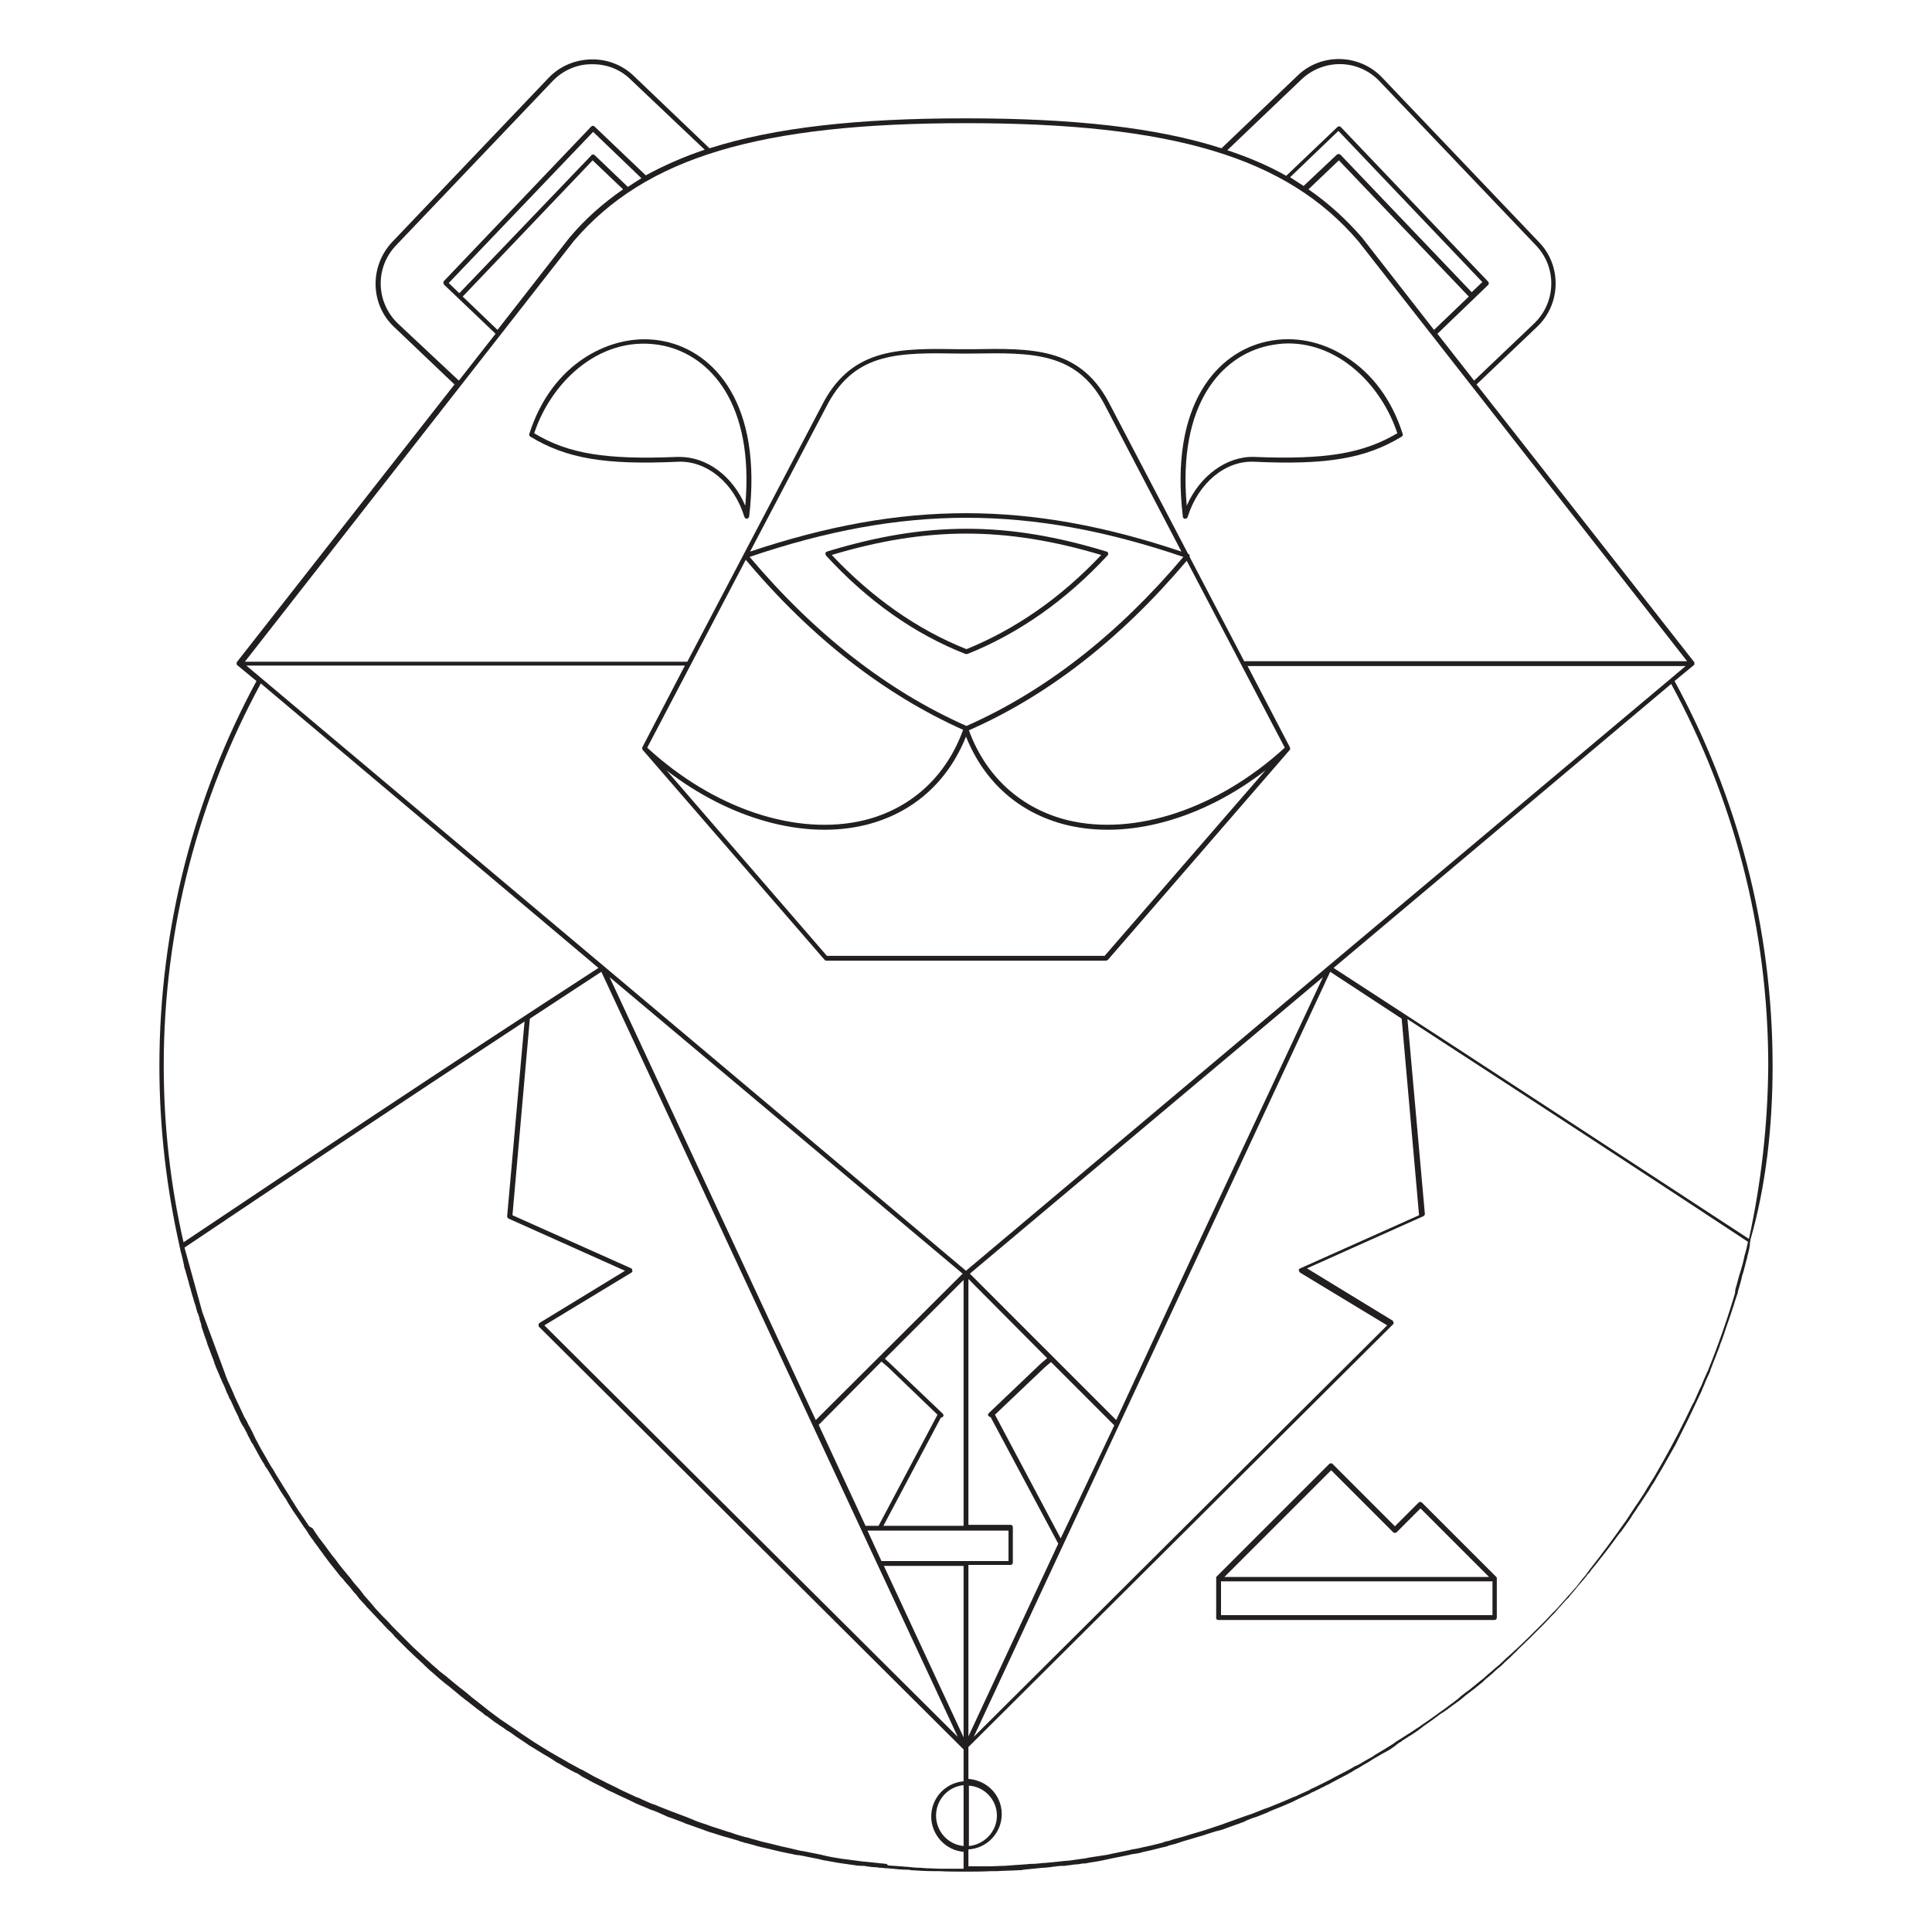 <svg xmlns="http://www.w3.org/2000/svg" xmlns:xlink="http://www.w3.org/1999/xlink" x="0px" y="0px" viewBox="0 0 400 400" xml:space="preserve">
  <style type="text/css">
    .st0{fill:#231F20;}
  </style>
  <path class="st0" d="M367,220.7c0-28.8-7.4-56-20.3-79.7l4-3.3c0.1-0.1,0.1-0.1,0.1-0.2c0,0,0,0,0-0.1c0-0.1,0-0.2,0-0.3
    c0,0,0,0,0,0c0,0,0,0,0,0c0,0,0-0.1-0.1-0.1l-45-57.4l12.5-11.9c5-4.7,5.2-12.7,0.4-17.6l-32.4-34c-4.7-5-12.7-5.2-17.6-0.4
    l-15.7,15c-13.4-4.3-30.6-6.2-53-6.2c-22.4,0-39.5,1.9-53,6.2l-15.7-15c-2.4-2.3-5.6-3.5-8.9-3.4c-3.3,0.1-6.4,1.4-8.7,3.8
    l-32.4,34c-4.7,5-4.6,12.9,0.4,17.6l12.5,11.9l-45,57.4c0,0,0,0.1-0.1,0.1c0,0,0,0,0,0c0,0,0,0,0,0c0,0.1,0,0.2,0,0.3
    c0,0,0,0,0,0.1c0,0.1,0.1,0.2,0.1,0.2l4,3.3C40.3,164.7,33,191.9,33,220.7c0,12.9,1.5,25.4,4.2,37.4c0,0,0,0.1,0,0.1l0,0l0,0
    c0,0,0,0,0,0c0,0.1,0.1,0.2,0.1,0.3l0,0c0,0,0,0,0,0.1c0,0.2,0.1,0.3,0.1,0.5l0.2,0.7c0.2,0.7,0.3,1.4,0.5,2.1c0,0,0,0.1,0,0.1
    c0,0,0,0.1,0,0.1l0.1,0.4c0.1,0.2,0.1,0.4,0.2,0.6c0,0.1,0.1,0.3,0.1,0.4c0.2,0.7,0.4,1.4,0.6,2.1c0,0,0,0.1,0,0.1
    c0,0.1,0.1,0.2,0.1,0.3l0.1,0.4c0.1,0.2,0.1,0.4,0.2,0.6c0,0,0,0.1,0,0.1c0.2,0.7,0.4,1.4,0.6,2c0,0,0,0,0,0.1
    c0.1,0.2,0.1,0.4,0.2,0.6l0.2,0.6c0,0.1,0.1,0.3,0.1,0.4c0,0,0,0,0,0.1c0.1,0.2,0.2,0.5,0.2,0.7l0.1,0.2l0.1,0.2
    c0.1,0.3,0.2,0.6,0.3,0.9l0,0.1c0,0,0,0,0,0.1c0.1,0.2,0.1,0.4,0.2,0.6l0.2,0.7c0,0,0,0,0,0.1c0,0,0,0.1,0,0.1
    c0.2,0.7,0.5,1.4,0.7,2.1l0,0c0.1,0.3,0.2,0.5,0.3,0.8l0.1,0.3c0,0.1,0.1,0.2,0.1,0.4c0.4,1.1,0.9,2.3,1.3,3.4l0.2,0.6l0,0.1
    c0.1,0.1,0.1,0.3,0.2,0.4l0,0.1c0.3,0.7,0.6,1.4,0.9,2.1l0,0c0,0,0,0,0,0c0,0.1,0.1,0.2,0.1,0.3c0.1,0.2,0.2,0.4,0.3,0.6
    c0,0.1,0.1,0.2,0.1,0.3c0.1,0.2,0.2,0.4,0.3,0.6c0.3,0.6,0.5,1.3,0.8,1.9c0.1,0.1,0.1,0.3,0.2,0.4c0.1,0.3,0.2,0.6,0.4,0.8
    c0.2,0.4,0.4,0.9,0.6,1.3c0.1,0.3,0.3,0.6,0.4,0.9c0,0,0,0,0,0c0,0.1,0.1,0.1,0.1,0.2c0.2,0.4,0.4,0.8,0.6,1.2c0,0,0,0,0,0.1
    c0,0,0,0,0,0c0.3,0.7,0.6,1.3,1,1.9l0.1,0.1c0.2,0.5,0.5,0.9,0.7,1.4c0.2,0.5,0.5,0.9,0.7,1.4c0.1,0.2,0.2,0.4,0.3,0.5
    c0,0,0,0.1,0.1,0.1l0.2,0.4c0.2,0.3,0.3,0.6,0.5,0.9c0.5,0.9,1,1.9,1.6,2.8c0.1,0.1,0.2,0.3,0.2,0.4c0.1,0.1,0.1,0.2,0.2,0.3
    c0.1,0.1,0.1,0.2,0.2,0.3l0.1,0.1c0.5,0.8,1,1.7,1.5,2.5l0.8,1.3c0,0.1,0.1,0.1,0.1,0.2c0.2,0.3,0.4,0.6,0.5,0.8
    c0.2,0.3,0.4,0.6,0.6,0.9c0.3,0.4,0.6,0.9,0.8,1.3c0.4,0.6,0.8,1.3,1.2,1.9c0,0,0,0,0,0c0.2,0.2,0.3,0.5,0.5,0.7
    c0.1,0.2,0.3,0.4,0.4,0.6c0.4,0.6,0.8,1.2,1.2,1.8l0.3,0.4c0.2,0.3,0.4,0.6,0.6,0.9c0,0.1,0.1,0.1,0.1,0.2c0.2,0.3,0.5,0.7,0.7,1
    c0.2,0.2,0.3,0.4,0.5,0.7l0.9,1.2c0.3,0.5,0.7,0.9,1,1.4c0.3,0.4,0.6,0.8,0.9,1.2c0,0,0,0,0,0l0.3,0.4c0.8,1,1.5,1.9,2.3,2.9
    c0.1,0.1,0.2,0.2,0.3,0.3c0.4,0.4,0.7,0.9,1.1,1.3c0.4,0.4,0.7,0.8,1.1,1.3c0.2,0.3,0.5,0.6,0.8,0.9l0.2,0.3
    c0.1,0.1,0.2,0.2,0.3,0.4c0.4,0.4,0.8,0.9,1.2,1.3c0,0,0,0,0,0c0.3,0.4,0.7,0.8,1.1,1.2c0.5,0.5,1,1.1,1.5,1.6c0,0,0.1,0.1,0.1,0.1
    c0.4,0.5,0.9,0.9,1.3,1.4c0.4,0.4,0.8,0.9,1.3,1.3l0.3,0.3c0.2,0.2,0.4,0.4,0.6,0.7c0.2,0.2,0.3,0.3,0.5,0.5
    c0.4,0.4,0.9,0.9,1.3,1.3c0.1,0.1,0.2,0.2,0.4,0.4l0.5,0.5c0.6,0.6,1.3,1.2,1.9,1.8c0.4,0.3,0.7,0.7,1.1,1l0.6,0.6
    c0.6,0.6,1.3,1.2,1.9,1.7l0.9,0.8c0.4,0.3,0.8,0.7,1.2,1c0.3,0.2,0.6,0.5,0.9,0.7l1.1,0.9c0.4,0.3,0.8,0.7,1.2,1
    c0.3,0.3,0.7,0.5,1,0.8c0.3,0.2,0.5,0.4,0.8,0.6c0.6,0.5,1.3,1,1.9,1.5l1.1,0.8c0.1,0.1,0.1,0.1,0.2,0.2c0.2,0.2,0.4,0.3,0.6,0.4
    c0.5,0.4,1.1,0.8,1.6,1.2l0.6,0.4c0.5,0.4,1.1,0.7,1.6,1.1c0.3,0.2,0.5,0.4,0.8,0.5c0.2,0.2,0.5,0.3,0.7,0.5l0.7,0.5
    c0.8,0.5,1.6,1.1,2.4,1.6l0.4,0.3c0.1,0,0.1,0.1,0.2,0.1c0.1,0.1,0.2,0.1,0.3,0.2l0.2,0.1c0.7,0.4,1.4,0.9,2.1,1.3l1.2,0.7
    c0.3,0.2,0.5,0.3,0.8,0.5c0.3,0.2,0.6,0.4,0.9,0.6c0.1,0.1,0.3,0.1,0.4,0.2c0.4,0.2,0.8,0.5,1.2,0.7c0.7,0.4,1.4,0.8,2.2,1.2
    l0.3,0.1c0.2,0.1,0.3,0.2,0.5,0.3c0.1,0.1,0.2,0.1,0.3,0.2c0,0,0.1,0,0.1,0.1c0.9,0.5,1.7,0.9,2.6,1.4l0.8,0.4
    c0.4,0.2,0.8,0.4,1.2,0.6c0.3,0.2,0.6,0.3,0.9,0.5c0.4,0.2,0.9,0.4,1.3,0.6l0.6,0.3c0.9,0.4,1.9,0.9,2.8,1.3c0,0,0.1,0,0.1,0.1
    c0,0,0.1,0,0.1,0c0.2,0.1,0.4,0.2,0.6,0.3l0.4,0.2c0.8,0.3,1.6,0.7,2.4,1c0.4,0.2,0.9,0.4,1.3,0.5c0.2,0.1,0.3,0.1,0.5,0.2
    c0.2,0.1,0.5,0.2,0.7,0.3c0.4,0.2,0.7,0.3,1.1,0.5c0.4,0.2,0.9,0.4,1.3,0.5c0.8,0.3,1.6,0.6,2.4,0.9l0.2,0.1c0.1,0,0.1,0,0.2,0.1
    l0.9,0.3c0.9,0.3,1.9,0.7,2.8,1l0.8,0.3c0.3,0.1,0.6,0.2,0.9,0.3c0.1,0,0.2,0.1,0.4,0.1c0.8,0.3,1.6,0.5,2.5,0.8l0.4,0.1
    c0.8,0.2,1.6,0.5,2.4,0.7c0.1,0,0.1,0,0.2,0.1c0.2,0.1,0.5,0.1,0.7,0.2c0.3,0.1,0.6,0.2,0.8,0.2l0.3,0.1c0.9,0.2,1.7,0.5,2.6,0.7
    c0.4,0.1,0.9,0.2,1.3,0.3c0.8,0.2,1.6,0.4,2.5,0.6l1.4,0.3c0.5,0.1,1,0.2,1.5,0.3c0.1,0,0.3,0.1,0.4,0.1c0.2,0,0.5,0.1,0.7,0.1
    l0.2,0c0.3,0.1,0.7,0.1,1,0.2c1,0.2,2,0.4,3,0.6l0.8,0.2c1.3,0.2,2.6,0.5,4,0.7l0.1,0c0.4,0.1,0.9,0.1,1.3,0.2
    c0.3,0,0.5,0.1,0.8,0.1c0.6,0.1,1.2,0.2,1.8,0.2l0.2,0c0.1,0,0.3,0,0.4,0l0.5,0.1c0.7,0.1,1.4,0.2,2.1,0.2c0.2,0,0.4,0.1,0.7,0.1
    c0,0,0,0,0.1,0c0,0,0,0,0,0c0.4,0,0.8,0.1,1.1,0.1l0.2,0c0.4,0,0.8,0.1,1.2,0.1c1,0.1,1.9,0.2,2.9,0.2c0.3,0,0.6,0,0.9,0.1
    c1.5,0.1,3.1,0.2,4.6,0.2c0.4,0,0.8,0,1.2,0c1.8,0.1,3.6,0.1,5.4,0.1h0h0c0,0,0,0,0,0c1.8,0,3.6,0,5.4-0.1c0.4,0,0.8,0,1.2,0
    c1.5-0.1,3.1-0.1,4.6-0.2c0.3,0,0.6,0,0.9-0.1c1-0.1,2-0.2,3-0.3c0.3,0,0.7-0.1,1-0.1l0.2,0c0.4,0,0.8-0.1,1.2-0.1c0,0,0,0,0,0
    c0,0,0,0,0,0c0.2,0,0.4-0.1,0.7-0.1c0.7-0.1,1.4-0.2,2.1-0.2l0.4,0c0.2,0,0.4-0.1,0.6-0.1l0.2,0c0.6-0.1,1.1-0.2,1.7-0.2
    c0.2,0,0.5-0.1,0.7-0.1c0.4-0.1,0.7-0.1,1.1-0.1l0.4-0.1c1.3-0.2,2.6-0.4,3.9-0.7l0.9-0.2c1-0.2,2-0.4,3-0.6
    c0.3-0.1,0.6-0.1,0.9-0.2l0.4-0.1c0.2,0,0.5-0.1,0.7-0.1c0,0,0.1,0,0.1,0c0.6-0.1,1.1-0.2,1.7-0.4l1.4-0.3c0.8-0.2,1.6-0.4,2.4-0.6
    c0.5-0.1,1-0.2,1.4-0.4c0.8-0.2,1.6-0.4,2.4-0.7l0.3-0.1c0.3-0.1,0.6-0.2,1-0.3c0.9-0.3,1.8-0.5,2.7-0.8l1-0.3
    c0.8-0.3,1.6-0.5,2.5-0.8c0,0,0.1,0,0.1,0c0.4-0.1,0.7-0.2,1.1-0.3l0.8-0.3c0.9-0.3,1.9-0.7,2.8-1l0.8-0.3c0.1,0,0.1,0,0.2-0.1
    l0.4-0.2c0.7-0.3,1.5-0.6,2.2-0.8c0.5-0.2,1-0.4,1.5-0.6c0.3-0.1,0.6-0.2,0.9-0.4c0.2-0.1,0.5-0.2,0.7-0.3c0.2-0.1,0.3-0.1,0.5-0.2
    c0.5-0.2,1-0.4,1.5-0.6c0.7-0.3,1.4-0.6,2.1-0.9l0.2-0.1c0.2-0.1,0.4-0.2,0.6-0.3c0.1-0.1,0.3-0.1,0.4-0.2c0.1,0,0.1-0.1,0.2-0.1
    c0.7-0.3,1.5-0.7,2.2-1l0.3-0.2c0.3-0.1,0.6-0.3,0.9-0.4c0.3-0.2,0.7-0.3,1-0.5c0.3-0.2,0.7-0.3,1-0.5c0.3-0.2,0.7-0.3,1-0.5
    l1.1-0.6c0.8-0.4,1.7-0.9,2.5-1.3c0.2-0.1,0.3-0.2,0.5-0.3c0.2-0.1,0.4-0.2,0.7-0.4l0.3-0.2c0.6-0.3,1.3-0.7,1.9-1.1
    c0.5-0.3,0.9-0.5,1.4-0.8l0.1-0.1c0.3-0.2,0.7-0.4,1-0.6c0.2-0.1,0.5-0.3,0.7-0.4c0.5-0.3,1-0.6,1.6-0.9c0.6-0.3,1.1-0.7,1.7-1.1
    c0,0,0.1,0,0.1-0.1c0.1-0.1,0.3-0.2,0.4-0.3c0.1-0.1,0.3-0.2,0.4-0.3c0.2-0.1,0.4-0.2,0.6-0.4c0.5-0.3,0.9-0.6,1.4-0.9l0.5-0.3
    c0.4-0.3,0.8-0.5,1.2-0.8c0.1-0.1,0.3-0.2,0.4-0.3c0.3-0.2,0.5-0.4,0.8-0.6c0.1-0.1,0.2-0.2,0.4-0.3c1-0.7,2-1.4,2.9-2.1l0.4-0.3
    c0.1,0,0.1-0.1,0.2-0.1c0.2-0.1,0.4-0.3,0.6-0.4c0.1-0.1,0.2-0.1,0.3-0.2c0.4-0.3,0.8-0.6,1.2-0.9l0.7-0.5c0.4-0.3,0.7-0.5,1.1-0.8
    c0.2-0.2,0.4-0.3,0.6-0.5c0.3-0.3,0.6-0.5,1-0.8c0,0,0,0,0,0c0.4-0.3,0.9-0.7,1.3-1c0.5-0.4,1.1-0.9,1.6-1.3
    c0.2-0.1,0.3-0.3,0.4-0.4c0.4-0.4,0.9-0.7,1.3-1.1c0.4-0.3,0.7-0.6,1.1-1c0.4-0.3,0.8-0.7,1.2-1l0.2-0.2c0.2-0.2,0.3-0.3,0.5-0.5
    c0.3-0.3,0.7-0.6,1-0.9l0.8-0.8c0.3-0.3,0.6-0.5,0.8-0.8c1.5-1.4,3-2.9,4.5-4.4c0.2-0.2,0.5-0.5,0.7-0.7l0.3-0.3
    c0.5-0.5,1-1.1,1.5-1.6c0.2-0.2,0.4-0.4,0.6-0.6l0.8-0.9c0.2-0.3,0.5-0.5,0.7-0.8c0.5-0.6,1.1-1.2,1.6-1.7l0.1-0.2
    c0.5-0.6,1.1-1.2,1.6-1.9l0.6-0.7c0.5-0.6,1-1.1,1.4-1.7c0.1-0.1,0.2-0.3,0.4-0.4l0.5-0.7c0.3-0.4,0.6-0.7,0.9-1.1
    c0.7-0.9,1.5-1.9,2.2-2.8c0.5-0.7,1-1.3,1.5-2c0.5-0.7,1-1.4,1.6-2.1c0.5-0.7,1-1.4,1.5-2.1l0.4-0.6c0.1-0.1,0.2-0.3,0.3-0.5
    c0.3-0.4,0.6-0.9,0.9-1.3c0.1-0.2,0.2-0.3,0.3-0.5l0.5-0.7c0.5-0.8,1-1.5,1.5-2.3l0.1-0.1c0.2-0.4,0.5-0.8,0.7-1.2
    c0.4-0.6,0.8-1.2,1.1-1.8l0.3-0.5c0.2-0.3,0.4-0.7,0.6-1c0.3-0.5,0.5-0.9,0.8-1.4c0.7-1.3,1.5-2.6,2.2-3.9c0.2-0.4,0.4-0.8,0.6-1.2
    c0.7-1.4,1.4-2.8,2.1-4.2l0.1-0.2c0,0,0,0,0,0c0,0,0,0,0,0c0.3-0.6,0.5-1.1,0.8-1.7c0.3-0.6,0.6-1.3,0.9-1.9
    c0.3-0.6,0.6-1.3,0.9-1.9c0.2-0.6,0.5-1.1,0.7-1.7c0.3-0.7,0.6-1.4,0.9-2c0-0.1,0-0.1,0.1-0.2l0,0c0,0,0,0,0,0
    c0-0.1,0.1-0.2,0.1-0.3l0-0.1c0,0,0,0,0,0c0.1-0.3,0.3-0.7,0.4-1c0.3-0.9,0.7-1.7,1-2.6l0.4-1c0.1-0.3,0.2-0.6,0.3-0.9
    c0.5-1.2,0.9-2.5,1.3-3.7c0.2-0.5,0.3-0.9,0.5-1.4c0.4-1.3,0.9-2.6,1.3-4c0.1-0.3,0.2-0.6,0.3-0.9c0.1-0.2,0.2-0.5,0.2-0.7l0.1-0.4
    c0.3-1,0.6-2,0.8-3l0.2-0.6c0.3-1,0.5-2,0.8-3l0.1-0.5c0.2-0.7,0.4-1.5,0.5-2.3l0-0.1c0-0.1,0-0.1,0-0.2l0.1-0.6c0,0,0-0.1,0-0.1
    c0,0,0,0,0,0C365.6,245.6,367,233.3,367,220.7z M122.7,13.3c3,0,5.8,1.1,7.9,3.2L145.9,31c-4.5,1.5-8.5,3.3-12.2,5.3l-10.6-10.1
    c-0.2-0.2-0.5-0.2-0.7,0l-30.5,32c-0.1,0.1-0.1,0.2-0.1,0.4c0,0.1,0.1,0.3,0.2,0.4l10.6,10.1l-7.6,9.7L82.4,67
    c-4.6-4.4-4.8-11.6-0.4-16.2l32.4-34c2.1-2.2,5-3.5,8-3.5C122.5,13.3,122.6,13.3,122.7,13.3z M95.8,61.4l26.9-28.2l6.3,6
    c-4.2,2.9-7.9,6.2-11.1,10L103,68.3L95.8,61.4z M123.1,32.1c-0.1-0.1-0.2-0.1-0.4-0.1c-0.1,0-0.3,0.1-0.3,0.2L95.1,60.7l-2.2-2.1
    l29.9-31.3l10,9.6c-1,0.6-1.9,1.2-2.8,1.8L123.1,32.1z M118.8,49.9c14.8-17.3,38.4-24.4,81.2-24.4c42.9,0,66.4,7.1,81.2,24.4
    l68.1,87h-91.7l-11.3-21.6c0-0.1,0-0.2,0-0.3c0-0.2-0.2-0.3-0.3-0.3c0,0,0,0,0,0l-16.6-31.7c-6.1-11.1-15.8-10.9-28-10.7l-1.4,0
    l-1.4,0c-12.2-0.2-21.9-0.3-28,10.8l-28.3,53.9H50.7L118.8,49.9z M285.6,16.8l32.4,34c4.4,4.6,4.2,11.8-0.4,16.2l-12.4,11.8
    l-7.6-9.7l7.6-7.3c0,0,0,0,0,0l2.9-2.8c0.2-0.2,0.2-0.5,0-0.7l-30.5-32c-0.2-0.2-0.5-0.2-0.7,0l-10.6,10.1
    c-3.7-2.1-7.7-3.8-12.2-5.3l15.3-14.6C274,12.1,281.2,12.2,285.6,16.8z M277.6,32.1c-0.1-0.1-0.2-0.2-0.4-0.2c-0.1,0-0.3,0-0.4,0.1
    l-6.9,6.5c-0.9-0.6-1.9-1.2-2.8-1.8l10-9.6l29.8,31.3l-2.2,2.1L277.6,32.1z M277.2,33.2l26.9,28.2l-7.2,6.9L282,49.2
    c-3.3-3.8-6.9-7.1-11.1-10L277.2,33.2z M362.1,256.5c-18.4-12-53.3-34.9-86-56.1l69.9-58.8c12.8,23.5,20.1,50.5,20.1,79.1
    C366,233,364.6,245,362.1,256.5z M359.2,267.8c-1.6,5.4-3.5,10.8-5.6,16l-0.2,0.4c-0.4,0.9-0.8,1.8-1.2,2.8l-0.3,0.6
    c-0.4,0.9-0.8,1.8-1.2,2.7l-0.3,0.5c-0.4,0.9-0.9,1.8-1.3,2.7l-0.1,0.2c-1.9,3.9-4.1,7.9-6.3,11.7l-0.3,0.5c-0.5,0.8-1,1.6-1.5,2.4
    l-0.4,0.7c-0.5,0.8-1,1.5-1.5,2.3l-0.5,0.7c-0.5,0.8-1,1.5-1.5,2.3l-0.4,0.6c-2.4,3.4-4.9,6.8-7.5,10.1l-0.5,0.7
    c-0.5,0.7-1.1,1.3-1.6,2l-0.7,0.9c-0.5,0.6-1.1,1.2-1.7,1.9l-0.7,0.8c-0.5,0.6-1.1,1.2-1.6,1.8l-0.8,0.8c-0.6,0.6-1.1,1.2-1.7,1.8
    l-0.6,0.6c-2,2-4,4-6.1,5.9l-1,0.9c-0.5,0.4-0.9,0.9-1.4,1.3l-0.2,0.2c-0.4,0.3-0.8,0.7-1.2,1c-0.5,0.5-1.1,0.9-1.6,1.4
    c-0.4,0.4-0.8,0.7-1.2,1c-0.5,0.4-1.1,0.9-1.6,1.3c-0.4,0.3-0.8,0.7-1.3,1c-0.5,0.4-1.1,0.8-1.6,1.3c-0.3,0.3-0.7,0.5-1,0.8
    l-0.7,0.5c-0.4,0.3-0.8,0.6-1.2,0.9c-0.3,0.2-0.7,0.5-1,0.7l-0.4,0.3c-1,0.7-1.9,1.4-3,2.1c-0.5,0.4-1,0.7-1.6,1.1
    c-0.4,0.3-0.8,0.5-1.2,0.8l-0.5,0.3c-0.5,0.3-0.9,0.6-1.4,0.9c-0.5,0.3-1,0.6-1.5,1c-0.5,0.3-1.1,0.7-1.6,1c-0.5,0.3-1,0.6-1.5,0.9
    c-0.5,0.3-1,0.6-1.4,0.9l-0.4,0.2c-0.5,0.3-0.9,0.5-1.4,0.8c-0.6,0.4-1.2,0.7-1.9,1l-0.3,0.2c-0.4,0.2-0.7,0.4-1.1,0.6
    c-0.8,0.4-1.7,0.9-2.5,1.3l-1.1,0.6c-1,0.5-2,1-3,1.5c-0.3,0.1-0.6,0.3-0.9,0.4l-0.3,0.2c-0.7,0.3-1.5,0.7-2.2,1
    c-0.4,0.2-0.8,0.4-1.2,0.5l-0.2,0.1c-0.7,0.3-1.4,0.6-2.1,0.9c-0.5,0.2-1,0.4-1.5,0.6c-0.7,0.3-1.4,0.6-2.1,0.8
    c-0.5,0.2-1,0.4-1.5,0.6c-0.7,0.3-1.5,0.6-2.2,0.8l-1.4,0.5c-0.9,0.3-1.9,0.7-2.8,1l-0.8,0.3c-1.2,0.4-2.4,0.8-3.6,1.2l-1,0.3
    c-0.9,0.3-1.8,0.5-2.7,0.8c-0.3,0.1-0.6,0.2-1,0.3l-0.3,0.1c-0.8,0.2-1.6,0.4-2.4,0.7c-0.5,0.1-1,0.2-1.4,0.4
    c-0.8,0.2-1.6,0.4-2.4,0.6l-1.4,0.3c-0.8,0.2-1.7,0.4-2.5,0.5l-0.4,0.1c-0.3,0.1-0.6,0.1-0.9,0.2c-1,0.2-2,0.4-2.9,0.6l-0.9,0.2
    c-1.3,0.2-2.6,0.4-3.9,0.6l-0.4,0.1c-1.2,0.2-2.3,0.3-3.5,0.5l-1.2,0.1c-0.9,0.1-1.8,0.2-2.8,0.3c-0.4,0-0.8,0.1-1.2,0.1l-0.2,0
    c-0.9,0.1-1.8,0.2-2.6,0.2c-0.5,0-0.9,0.1-1.4,0.1c-0.9,0.1-1.8,0.1-2.7,0.2l-1.4,0.1c-1,0-2,0.1-2.9,0.1l-1,0c-1.2,0-2.4,0-3.6,0
    v-3.5c3.8-0.2,6.9-3.4,6.9-7.3c0-3.9-3-7-6.9-7.3v-6.6l87.9-87.5c0.1-0.1,0.2-0.3,0.1-0.4c0-0.2-0.1-0.3-0.2-0.4l-17.7-10.8
    l24.1-10.8c0.2-0.1,0.3-0.3,0.3-0.5l-3.6-40.3c28,18.2,55.2,36,70.5,46.1c-0.2,0.9-0.4,1.9-0.7,2.8l-0.1,0.5c-0.2,1-0.5,2-0.8,3
    l-0.2,0.6c-0.3,1-0.5,2-0.8,2.9L359.2,267.8z M183.6,385.9c-0.4,0-0.7-0.1-1.1-0.1c-1-0.1-1.9-0.2-2.8-0.3l-1.1-0.1
    c-1.3-0.2-2.5-0.3-3.8-0.5l-0.1,0c-1.3-0.2-2.6-0.4-3.9-0.7l-0.8-0.2c-1-0.2-2-0.4-3-0.6c-0.3-0.1-0.7-0.1-1-0.2l-0.2,0
    c-0.9-0.2-1.7-0.4-2.5-0.6l-1.4-0.3c-0.8-0.2-1.6-0.4-2.4-0.6c-0.4-0.1-0.9-0.2-1.3-0.3c-0.9-0.2-1.7-0.5-2.6-0.7l-0.3-0.1
    c-0.3-0.1-0.6-0.2-0.8-0.2c-1.1-0.3-2.2-0.6-3.2-1l-0.4-0.1c-1.2-0.4-2.5-0.8-3.7-1.2l-0.8-0.3c-0.9-0.3-1.9-0.6-2.8-1l-1.2-0.5
    c-0.8-0.3-1.6-0.6-2.4-0.9c-0.4-0.2-0.9-0.3-1.3-0.5c-0.8-0.3-1.5-0.6-2.3-0.9c-0.4-0.2-0.9-0.4-1.3-0.5c-0.8-0.3-1.6-0.7-2.3-1
    l-0.4-0.2c-0.3-0.1-0.5-0.2-0.8-0.3c-0.9-0.4-1.9-0.9-2.8-1.3l-0.6-0.3c-1.1-0.6-2.3-1.1-3.4-1.7l-0.8-0.4
    c-0.9-0.4-1.7-0.9-2.6-1.4c-0.3-0.2-0.6-0.3-0.9-0.5l-0.3-0.1c-0.7-0.4-1.4-0.8-2.2-1.2c-0.4-0.2-0.8-0.5-1.2-0.7
    c-0.7-0.4-1.4-0.8-2.1-1.2l-1.2-0.7c-0.7-0.4-1.4-0.9-2.1-1.3l-1.1-0.7c-0.8-0.5-1.6-1.1-2.4-1.6l-0.7-0.5c-1-0.7-2.1-1.4-3.1-2.1
    l-0.6-0.4c-0.8-0.6-1.6-1.2-2.4-1.8l-1-0.8c-0.6-0.5-1.3-1-1.9-1.5c-0.4-0.3-0.8-0.6-1.1-0.9c-0.6-0.5-1.2-1-1.9-1.5l-1.1-0.9
    c-0.6-0.5-1.2-1-1.8-1.5L91,346c-0.6-0.6-1.3-1.1-1.9-1.7l-0.9-0.8c-0.9-0.8-1.8-1.7-2.7-2.5l-0.5-0.5c-0.7-0.7-1.4-1.4-2.1-2.1
    c-0.2-0.2-0.4-0.4-0.6-0.6l-0.3-0.3c-0.6-0.6-1.1-1.1-1.6-1.7c-0.4-0.4-0.7-0.7-1.1-1.1c-0.5-0.5-1-1.1-1.5-1.6
    c-0.3-0.4-0.7-0.8-1-1.2c-0.5-0.6-1-1.1-1.5-1.7l-0.2-0.3c-0.2-0.3-0.5-0.6-0.7-0.9c-0.5-0.6-1.1-1.2-1.6-1.9l-0.2-0.3
    c-0.2-0.2-0.4-0.5-0.6-0.7c-0.8-1-1.6-1.9-2.3-2.9l-0.3-0.4c-0.7-0.8-1.3-1.7-1.9-2.5l-0.9-1.2c-0.5-0.6-0.9-1.2-1.3-1.8
    c-0.2-0.3-0.4-0.6-0.6-0.9L64,316c-0.4-0.6-0.8-1.2-1.2-1.8c-0.3-0.4-0.6-0.9-0.9-1.3c-0.4-0.6-0.8-1.2-1.2-1.9
    c-0.3-0.4-0.6-0.9-0.8-1.3c-0.4-0.6-0.8-1.3-1.2-1.9l-0.8-1.3c-0.5-0.8-1-1.6-1.5-2.5l-0.1-0.1c-0.2-0.3-0.4-0.7-0.6-1
    c-0.5-0.9-1-1.8-1.6-2.8c-0.2-0.3-0.3-0.6-0.5-0.9l-0.2-0.4c-0.4-0.7-0.7-1.3-1-2c-0.2-0.5-0.5-0.9-0.7-1.4l-0.1-0.1
    c-0.3-0.6-0.6-1.3-1-1.9c-0.2-0.5-0.5-1-0.7-1.5c-0.3-0.6-0.6-1.3-0.9-1.9c-0.2-0.5-0.5-1-0.7-1.6c-0.3-0.7-0.6-1.3-0.9-2l-0.2-0.4
    c-0.1-0.3-0.3-0.7-0.4-1c0-0.1-0.1-0.2-0.1-0.3l-4.8-13l-3.7-13.4c18.6-12.5,44.5-29.8,70.4-46.8l-3.6,40.3c0,0.2,0.1,0.4,0.3,0.5
    l24.1,10.8l-17.7,10.8c-0.1,0.1-0.2,0.2-0.2,0.4c0,0.2,0,0.3,0.1,0.4l87.9,87.5v6.6c-3.7,0.3-6.7,3.4-6.7,7.3c0,3.8,3,7,6.7,7.3
    v3.5c-1.2,0-2.4,0-3.6,0c-0.3,0-0.6,0-0.9,0l-0.2,0c-1,0-2-0.1-3-0.1l-1.3-0.1c-0.9,0-1.8-0.1-2.7-0.2c-0.5,0-0.9-0.1-1.4-0.1
    c-0.9-0.1-1.8-0.1-2.6-0.2L183.6,385.9z M269.2,263.5l18,10.9l-85.6,85.2l73.8-158.4l14.8,9.7l3.6,40.7l-24.6,11
    c-0.2,0.1-0.3,0.2-0.3,0.4S269.1,263.4,269.2,263.5z M130.7,262.6l-24.6-11l3.6-40.7l14.8-9.7l73.8,158.4l-85.6-85.2l18-10.9
    c0.2-0.1,0.3-0.3,0.2-0.5S130.9,262.7,130.7,262.6z M182.5,281.9l1.3,1.1l10.3,9.9l-12.2,23h-2.7l-9.7-20.9L182.5,281.9z
     M222,313.5l-2.4,5L206,292.9l10.3-9.8l1.3-1.1l13.1,13.1L222,313.5z M199.5,359.7L183,324.2h16.5L199.5,359.7z M182.5,323.2
    l-2.9-6.3h29.2v6.3H182.5z M246.7,260.4L231.1,294l-30.3-30.3l73.1-61.4L246.7,260.4z M216.8,281.2l-1.3,1.1l-10.8,10.3
    c-0.1,0.1-0.2,0.4-0.1,0.5s0.3,0.3,0.5,0.3l14,26.2l-18.6,39.9v-35.5h8.7c0.3,0,0.5-0.2,0.5-0.5v-7.3c0-0.3-0.2-0.5-0.5-0.5h-8.7
    v-50.9L216.8,281.2z M199.5,315.9h-16.6l11.9-22.4h0c0.2,0,0.4-0.1,0.5-0.3c0.1-0.2,0-0.4-0.1-0.5l-10.8-10.3l-1.2-1.1l16.3-16.3
    L199.5,315.9z M168.9,294l-42.7-91.7l73.1,61.4L168.9,294z M206.4,375.9c0,3.3-2.6,6-5.8,6.3v-12.5
    C203.8,369.9,206.4,372.6,206.4,375.9z M199.5,382.2c-3.2-0.3-5.7-3-5.7-6.3c0-3.3,2.5-6,5.7-6.3V382.2z M274.9,200.1
    C274.9,200.1,274.9,200.1,274.9,200.1l-74.9,63l-74.9-63c0,0,0,0,0,0L51,137.8h90.8l-8.8,16.9c0,0,0,0,0,0c0,0.1-0.1,0.2,0,0.3
    c0,0,0,0,0,0.1c0,0.1,0,0.2,0.1,0.2l37.6,43.4c0.1,0.1,0.2,0.2,0.4,0.2H229h0c0.1,0,0.3-0.1,0.4-0.2l37.6-43.4c0,0,0,0,0,0
    c0.1-0.1,0.1-0.1,0.1-0.2c0,0,0,0,0-0.1c0-0.1,0-0.2,0-0.2c0,0,0,0,0,0l-8.8-16.9H349L274.9,200.1z M245,115.3
    c-13.5,16-28.6,27.8-44.9,35c-16.3-7.2-31.4-19-44.9-35C187,104.5,213.2,104.5,245,115.3z M138,159.5
    c13.1,10.1,28.5,14.4,41.2,11.3c9.7-2.4,17-8.8,20.8-18.3c3.8,9.5,11.1,15.9,20.8,18.3c12.8,3.1,28.1-1.2,41.2-11.3l-33.3,38.4
    h-57.5L138,159.5z M266,154.8c-13.8,12.6-31,18.4-45,15c-9.6-2.4-16.9-9-20.4-18.6c16.4-7.2,31.5-19,45.1-35.1L266,154.8z
     M155.3,114.2l16.2-30.8c5.8-10.5,14.7-10.4,27.1-10.2l1.4,0l1.4,0c12.3-0.2,21.3-0.3,27.1,10.2l16.1,30.8
    C213,103.6,187,103.6,155.3,114.2z M199.4,151.1c-3.5,9.7-10.8,16.3-20.4,18.7c-14,3.4-31.2-2.3-45-15l20.4-38.9
    C167.9,132,183.1,143.8,199.4,151.1z M123.9,200.4c-30.6,19.8-63.5,41.8-85.9,56.8c-2.7-11.8-4.1-24-4.1-36.6
    c0-28.6,7.3-55.5,20.1-79.1L123.9,200.4z"/>
  <path class="st0" d="M199.9,135.4c0.1,0,0.1,0,0.2,0s0.1,0,0.2,0c10.5-4.2,20.3-11,29-20.4c0.1-0.1,0.2-0.3,0.1-0.5
    c0-0.2-0.2-0.3-0.3-0.3c-20.6-6.3-37.3-6.3-57.9,0c-0.2,0.1-0.3,0.2-0.3,0.3c0,0.2,0,0.3,0.1,0.5
    C179.6,124.4,189.4,131.3,199.9,135.4z M228,114.9c-8.4,8.9-17.8,15.4-27.9,19.5c-10.1-4-19.5-10.6-27.9-19.5
    C191.9,109,208.2,109,228,114.9z"/>
  <path class="st0" d="M252.2,335.4h57.2c0.3,0,0.5-0.2,0.5-0.5v-8c0,0,0,0,0-0.1c0,0,0,0,0-0.1c0-0.1-0.1-0.2-0.1-0.2l-15.4-15.4
    c-0.2-0.2-0.5-0.2-0.7,0l-4.9,4.9l-12.9-12.9c-0.2-0.2-0.5-0.2-0.7,0l-23.3,23.3c-0.1,0.1-0.1,0.1-0.1,0.2c0,0,0,0,0,0.1
    c0,0,0,0,0,0.1v8C251.7,335.2,252,335.4,252.2,335.4z M289.2,317.2l4.9-4.9l14.2,14.2h-54.8l22.1-22.1l12.9,12.9
    C288.7,317.4,289,317.4,289.2,317.2z M252.7,327.4H309v7h-56.2V327.4z"/>
  <path class="st0" d="M290.2,90.4c0.2-0.1,0.3-0.4,0.2-0.6c-2.2-6.9-6.2-12.4-11.7-15.9c-5.1-3.3-10.9-4.4-16.4-3.2
    c-10.2,2.2-20.2,12.9-17.4,36.3c0,0.2,0.2,0.4,0.5,0.4c0,0,0,0,0,0c0.2,0,0.4-0.1,0.5-0.4c2.2-7,7.8-11.7,13.8-11.4
    C274.8,96.3,282.8,94.9,290.2,90.4z M245.7,104.7c-1.9-21.2,7.3-31,16.8-33.1c1.4-0.3,2.9-0.5,4.2-0.5c10.8,0,19.4,8.9,22.6,18.6
    c-7.1,4.2-14.9,5.5-29.6,4.9C254,94.4,248.4,98.5,245.7,104.7z"/>
  <path class="st0" d="M137.7,70.7c-5.5-1.2-11.3,0-16.4,3.2c-5.5,3.5-9.5,9-11.7,15.9c-0.1,0.2,0,0.5,0.2,0.6
    c7.4,4.5,15.4,5.9,30.5,5.2c6-0.3,11.7,4.4,13.8,11.4c0.1,0.2,0.3,0.4,0.5,0.4c0,0,0,0,0,0c0.2,0,0.4-0.2,0.5-0.4
    C157.9,83.6,147.9,72.9,137.7,70.7z M154.3,104.7c-2.6-6.1-7.9-10.1-13.6-10.1c-0.2,0-0.3,0-0.5,0c-14.6,0.6-22.5-0.6-29.6-4.9
    c3.6-10.9,14.1-20.8,26.9-18.1C147,73.7,156.2,83.5,154.3,104.7z"/>
</svg>
